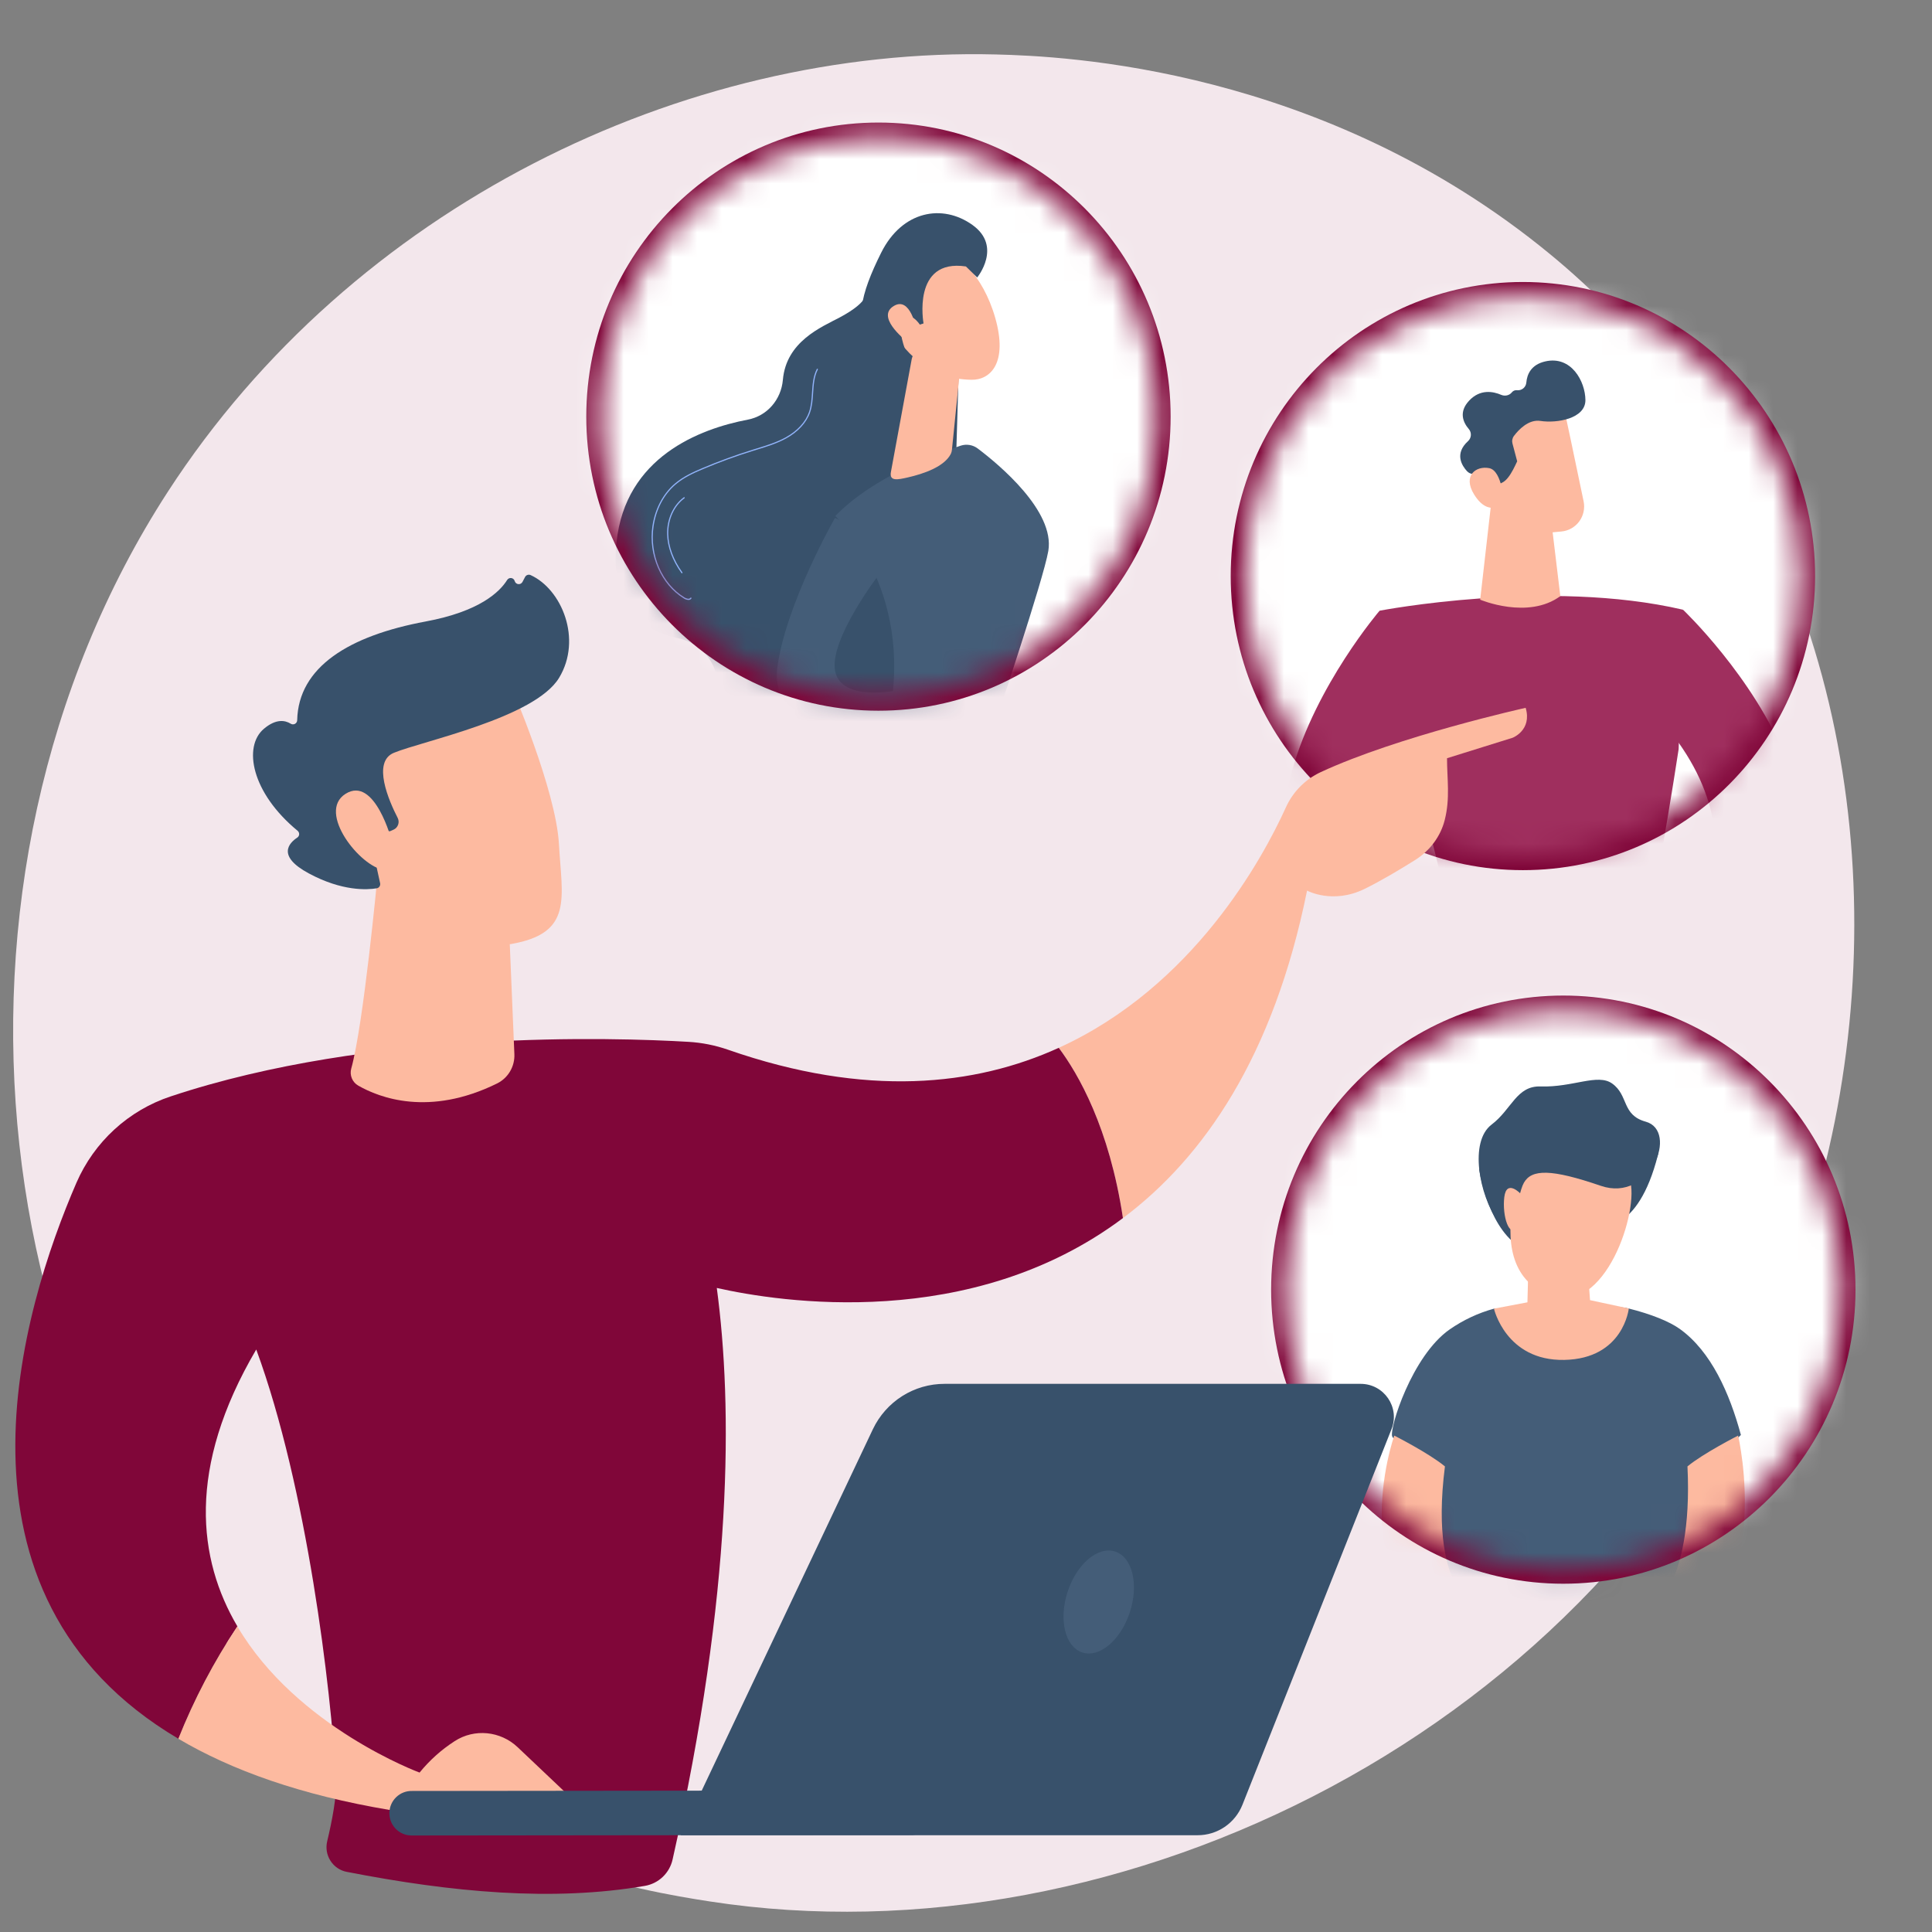 <svg width="79" height="79" viewBox="0 0 79 79" fill="none" xmlns="http://www.w3.org/2000/svg">
<rect x="0" y="0" width="79" height="79" fill="#808080" stroke="none"/>
<g id="Frame" clip-path="url(#clip0_767_3005)">
<path id="Vector" d="M72.667 53.53C65.363 70.72 45.906 80.35 29.033 77.752C26.287 77.33 18.76 76.071 12.096 70.13C-0.733 58.695 -3.477 36.052 6.871 20.095C14.404 8.481 27.906 1.898 40.736 2.227C43.499 2.297 54.09 2.735 63.398 10.406C64.766 11.531 67.78 14.21 70.497 18.458C76.879 28.432 77.427 42.327 72.667 53.53Z" fill="#F3E7EC"/>
<path id="Vector_2" d="M62.272 35.581C68.871 35.581 74.22 30.198 74.22 23.556C74.22 16.915 68.871 11.531 62.272 11.531C55.673 11.531 50.324 16.915 50.324 23.556C50.324 30.198 55.673 35.581 62.272 35.581Z" fill="#800639"/>
<g id="Clip path group">
<mask id="mask0_767_3005" style="mask-type:luminance" maskUnits="userSpaceOnUse" x="50" y="12" width="24" height="24">
<g id="clip-path">
<path id="Vector_3" d="M62.266 35.015C68.549 35.015 73.642 29.889 73.642 23.566C73.642 17.242 68.549 12.116 62.266 12.116C55.984 12.116 50.891 17.242 50.891 23.566C50.891 29.889 55.984 35.015 62.266 35.015Z" fill="white"/>
</g>
</mask>
<g mask="url(#mask0_767_3005)">
<g id="Group">
<path id="Vector_4" d="M76.521 37.976L48.975 38.881C48.895 38.884 48.818 38.854 48.759 38.799C48.701 38.744 48.666 38.668 48.663 38.587L47.672 7.986C47.669 7.905 47.699 7.827 47.754 7.768C47.808 7.709 47.884 7.675 47.964 7.672L75.51 6.767C75.59 6.764 75.668 6.794 75.726 6.849C75.785 6.904 75.819 6.98 75.822 7.061L76.815 37.663C76.817 37.743 76.787 37.822 76.732 37.88C76.677 37.939 76.602 37.974 76.521 37.976Z" fill="white"/>
<path id="Vector_5" d="M56.412 24.972C56.412 24.972 63.304 23.643 68.82 24.932L68.64 30.631C68.64 30.631 67.438 38.569 66.457 42.091C66.457 42.091 62.288 42.962 60.247 41.928C60.247 41.928 58.285 32.074 57.326 30.636C57.328 30.636 56.29 26.813 56.412 24.972Z" fill="#9F2F5E"/>
<path id="Vector_6" d="M61.063 19.801L60.525 24.521C60.525 24.521 62.482 25.349 63.802 24.375L63.404 21.07L61.063 19.801Z" fill="#FDBAA0"/>
<path id="Vector_7" d="M63.935 16.645C63.958 16.684 64.451 19.039 64.754 20.497C64.784 20.639 64.783 20.786 64.752 20.928C64.722 21.07 64.661 21.203 64.576 21.32C64.49 21.437 64.381 21.534 64.255 21.605C64.129 21.676 63.99 21.72 63.846 21.733L63.289 21.785C62.795 21.831 62.301 21.689 61.905 21.388C61.51 21.087 61.239 20.648 61.148 20.157L60.658 17.515C60.658 17.515 63.376 15.699 63.935 16.645Z" fill="#FDBAA0"/>
<path id="Vector_8" d="M60.057 17.54C59.834 17.279 59.633 16.851 60.075 16.381C60.522 15.904 61.049 16.001 61.386 16.146C61.536 16.209 61.716 16.173 61.818 16.045C61.843 16.013 61.876 15.988 61.914 15.972C61.952 15.956 61.993 15.951 62.033 15.957C62.079 15.961 62.125 15.957 62.168 15.944C62.212 15.931 62.253 15.909 62.288 15.88C62.323 15.851 62.352 15.815 62.374 15.774C62.395 15.733 62.408 15.689 62.412 15.643C62.441 15.309 62.604 14.911 63.186 14.778C64.252 14.534 64.823 15.597 64.828 16.358C64.833 17.118 63.662 17.316 62.991 17.212C62.498 17.136 62.088 17.583 61.905 17.826C61.872 17.869 61.85 17.92 61.84 17.973C61.829 18.026 61.831 18.082 61.845 18.134L62.038 18.863C61.928 19.095 61.821 19.331 61.661 19.532C61.547 19.676 61.419 19.757 61.282 19.794C61.07 19.426 60.508 19.381 60.248 19.381C60.199 19.381 60.15 19.371 60.105 19.352C60.06 19.332 60.02 19.303 59.986 19.267C59.783 19.047 59.459 18.552 60.031 18.036C60.098 17.973 60.139 17.886 60.144 17.793C60.149 17.701 60.118 17.61 60.057 17.54Z" fill="#38516B"/>
<path id="Vector_9" d="M61.499 20.574C61.499 20.574 61.433 19.25 60.896 19.143C60.359 19.036 59.797 19.443 60.278 20.221C60.878 21.189 61.499 20.574 61.499 20.574Z" fill="#FDBAA0"/>
<path id="Vector_10" d="M56.412 24.973C56.412 24.973 46.037 37.068 58.853 41.147L58.823 40.23C58.823 40.23 53.952 36.349 57.42 30.725C57.42 30.725 56.794 25.511 56.412 24.973Z" fill="#9F2F5E"/>
<path id="Vector_11" d="M68.821 24.933C68.821 24.933 80.4 35.94 67.877 40.851L67.848 39.934C67.848 39.934 72.457 35.742 68.632 30.358C68.632 30.358 68.121 25.874 68.821 24.933Z" fill="#9F2F5E"/>
</g>
</g>
</g>
<path id="Vector_12" d="M35.92 29.061C42.519 29.061 47.868 23.677 47.868 17.036C47.868 10.395 42.519 5.011 35.92 5.011C29.322 5.011 23.973 10.395 23.973 17.036C23.973 23.677 29.322 29.061 35.92 29.061Z" fill="#800639"/>
<g id="Clip path group_2">
<mask id="mask1_767_3005" style="mask-type:luminance" maskUnits="userSpaceOnUse" x="24" y="5" width="24" height="24">
<g id="clip-path-2">
<path id="Vector_13" d="M35.915 28.494C42.197 28.494 47.291 23.367 47.291 17.044C47.291 10.721 42.197 5.595 35.915 5.595C29.632 5.595 24.539 10.721 24.539 17.044C24.539 23.367 29.632 28.494 35.915 28.494Z" fill="white"/>
</g>
</mask>
<g mask="url(#mask1_767_3005)">
<g id="Group_2">
<path id="Vector_14" d="M50.167 31.455L22.621 32.36C22.541 32.362 22.463 32.332 22.405 32.277C22.347 32.222 22.313 32.146 22.31 32.066L21.317 1.464C21.314 1.384 21.343 1.306 21.398 1.247C21.453 1.188 21.529 1.153 21.609 1.151L49.154 0.245C49.234 0.243 49.312 0.272 49.371 0.327C49.429 0.383 49.464 0.459 49.466 0.539L50.459 31.141C50.461 31.221 50.432 31.3 50.377 31.359C50.322 31.417 50.247 31.452 50.167 31.455Z" fill="white"/>
<path id="Vector_15" d="M35.421 11.883C35.421 11.883 35.642 12.29 34.323 12.987C33.587 13.376 32.149 13.964 32.012 15.532C31.941 16.341 31.371 17.009 30.578 17.159C28.601 17.537 25.575 18.686 25.208 22.177C24.929 24.843 26.306 25.799 27.728 26.098C28.772 26.315 29.495 27.305 29.324 28.364C29.158 29.38 29.499 30.534 31.268 31.395C35.232 33.321 38.871 26.22 38.871 26.22L39.236 14.037L35.421 11.883Z" fill="#38516B"/>
<path id="Vector_16" d="M36.354 29.329C37.409 23.985 34.154 21.101 34.154 21.101C35.696 19.501 38.315 18.539 39.285 18.223C39.402 18.185 39.526 18.176 39.648 18.196C39.769 18.217 39.884 18.266 39.982 18.341C40.847 18.994 43.141 20.898 42.866 22.528C42.666 23.702 40.685 29.597 40.685 29.597C40.685 29.597 38.697 30.634 36.354 29.329Z" fill="#445D78"/>
<path id="Vector_17" d="M37.28 14.686L36.432 19.288C36.349 19.695 36.712 19.615 37.113 19.524C37.77 19.375 38.614 19.085 38.881 18.557C38.906 18.502 38.922 18.443 38.926 18.383L39.248 15.2C39.26 15.077 39.233 14.954 39.169 14.848C39.106 14.742 39.01 14.66 38.896 14.614L38.045 14.27C37.968 14.239 37.885 14.226 37.803 14.23C37.72 14.235 37.639 14.258 37.566 14.298C37.493 14.337 37.43 14.393 37.38 14.46C37.331 14.527 37.297 14.604 37.28 14.686Z" fill="#FDBAA0"/>
<path id="Vector_18" d="M39.065 10.452C39.065 10.452 40.166 11.146 40.695 12.996C41.223 14.846 40.496 15.542 39.724 15.529C38.953 15.515 37.828 15.316 36.813 14.012C35.799 12.708 37.624 9.608 39.065 10.452Z" fill="#FDBAA0"/>
<path id="Vector_19" d="M37.764 13.225C37.764 13.225 37.276 10.565 39.496 10.895L39.958 11.346C39.958 11.346 40.995 10.083 39.767 9.201C38.539 8.319 36.89 8.615 36.032 10.332C35.175 12.05 34.884 13.245 35.69 14.264C36.495 15.283 37.042 14.364 37.042 14.364C37.042 14.364 36.657 13.471 36.936 13.072C37.215 12.673 37.614 13.274 37.614 13.274L37.764 13.225Z" fill="#38516B"/>
<path id="Vector_20" d="M37.471 13.464C37.471 13.464 37.228 12.095 36.543 12.514C35.858 12.934 36.84 13.789 37.232 14.08L37.471 13.464Z" fill="#FDBAA0"/>
<path id="Vector_21" d="M34.142 21.179C34.142 21.179 32.121 24.709 31.783 27.315C31.446 29.92 35.559 30.853 37.007 29.288L36.754 28.217C36.754 28.217 34.409 28.732 34.15 27.446C33.891 26.159 35.942 23.491 35.942 23.491C35.942 23.491 35.23 21.572 34.142 21.179Z" fill="#445D78"/>
<path id="Vector_22" d="M28.153 24.533C28.086 24.53 28.022 24.509 27.966 24.473C27.033 23.908 26.503 22.692 26.677 21.516C26.782 20.811 27.105 20.196 27.588 19.78C27.931 19.486 28.343 19.3 28.736 19.134C29.398 18.855 30.081 18.605 30.767 18.392L30.935 18.34C31.336 18.217 31.75 18.09 32.121 17.887C32.596 17.625 32.936 17.259 33.078 16.854C33.166 16.602 33.185 16.325 33.202 16.058C33.224 15.728 33.246 15.387 33.4 15.09C33.401 15.087 33.403 15.085 33.406 15.083C33.408 15.081 33.411 15.079 33.414 15.078C33.417 15.077 33.42 15.077 33.423 15.077C33.426 15.078 33.429 15.078 33.432 15.08C33.435 15.081 33.437 15.083 33.439 15.086C33.441 15.088 33.443 15.091 33.444 15.094C33.445 15.097 33.445 15.1 33.445 15.103C33.445 15.107 33.444 15.11 33.442 15.112C33.293 15.4 33.271 15.736 33.25 16.062C33.232 16.333 33.214 16.613 33.123 16.871C32.977 17.287 32.629 17.663 32.144 17.929C31.768 18.136 31.352 18.263 30.949 18.387C30.893 18.404 30.836 18.421 30.78 18.439C30.096 18.651 29.415 18.9 28.754 19.179C28.365 19.342 27.957 19.528 27.619 19.817C27.145 20.224 26.827 20.83 26.725 21.523C26.553 22.68 27.075 23.876 27.991 24.431C28.057 24.471 28.182 24.519 28.231 24.445C28.233 24.442 28.235 24.44 28.238 24.439C28.241 24.437 28.244 24.436 28.247 24.435C28.25 24.434 28.253 24.434 28.256 24.435C28.259 24.436 28.262 24.437 28.265 24.439C28.267 24.44 28.27 24.443 28.271 24.445C28.273 24.448 28.274 24.451 28.275 24.454C28.275 24.457 28.275 24.46 28.275 24.463C28.274 24.467 28.273 24.47 28.271 24.472C28.258 24.492 28.241 24.508 28.22 24.518C28.199 24.529 28.176 24.534 28.153 24.533Z" fill="#91B3FA"/>
<path id="Vector_23" d="M27.884 23.442C27.88 23.442 27.876 23.441 27.873 23.439C27.869 23.438 27.866 23.435 27.864 23.432C27.494 22.917 27.291 22.367 27.278 21.845C27.263 21.233 27.525 20.654 27.962 20.334C27.967 20.33 27.974 20.328 27.98 20.329C27.986 20.33 27.992 20.334 27.996 20.339C28 20.344 28.001 20.351 28 20.357C27.999 20.363 27.996 20.369 27.991 20.373C27.566 20.684 27.311 21.247 27.326 21.844C27.339 22.356 27.538 22.895 27.903 23.404C27.905 23.407 27.906 23.409 27.907 23.413C27.908 23.416 27.908 23.419 27.907 23.422C27.907 23.425 27.906 23.428 27.904 23.431C27.902 23.433 27.9 23.436 27.898 23.437C27.894 23.441 27.889 23.442 27.884 23.442Z" fill="#91B3FA"/>
</g>
</g>
</g>
<path id="Vector_24" d="M63.924 64.759C70.523 64.759 75.872 59.375 75.872 52.734C75.872 46.093 70.523 40.709 63.924 40.709C57.326 40.709 51.977 46.093 51.977 52.734C51.977 59.375 57.326 64.759 63.924 64.759Z" fill="#800639"/>
<g id="Clip path group_3">
<mask id="mask2_767_3005" style="mask-type:luminance" maskUnits="userSpaceOnUse" x="52" y="41" width="24" height="24">
<g id="clip-path-3">
<path id="Vector_25" d="M63.913 64.192C70.195 64.192 75.289 59.066 75.289 52.742C75.289 46.419 70.195 41.293 63.913 41.293C57.63 41.293 52.537 46.419 52.537 52.742C52.537 59.066 57.63 64.192 63.913 64.192Z" fill="white"/>
</g>
</mask>
<g mask="url(#mask2_767_3005)">
<g id="Group_3">
<path id="Vector_26" d="M78.169 67.153L50.623 68.058C50.543 68.061 50.465 68.031 50.407 67.976C50.348 67.921 50.314 67.845 50.311 67.764L49.32 37.163C49.318 37.082 49.347 37.004 49.402 36.945C49.457 36.886 49.533 36.852 49.613 36.849L77.159 35.944C77.239 35.941 77.316 35.971 77.375 36.026C77.433 36.081 77.468 36.157 77.471 36.238L78.463 66.839C78.465 66.92 78.436 66.999 78.381 67.057C78.326 67.116 78.249 67.151 78.169 67.153Z" fill="white"/>
<path id="Vector_27" d="M61.913 46.724C61.891 46.766 60.484 47.809 60.484 47.809C60.484 47.809 60.795 50.046 62.056 50.928C63.444 51.9 65.403 50.129 65.403 50.129C65.403 50.129 66.962 50.502 67.791 47.235C67.98 46.486 66.883 46.422 65.558 46.561C63.848 46.739 61.913 46.724 61.913 46.724Z" fill="#38516B"/>
<path id="Vector_28" d="M59.284 54.356C59.834 53.975 60.443 53.689 61.087 53.512C61.33 53.446 62.638 53.828 63.447 53.81C64.557 53.783 65.687 53.276 66.602 53.506C67.511 53.734 68.255 54.032 68.685 54.339C69.971 55.26 70.726 56.976 71.186 58.676C70.315 59.576 69.218 59.976 69.218 59.976L69.016 68.24L64.161 70.74L58.618 67.939L58.817 59.863C58.817 59.863 57.057 59.038 56.928 58.738C56.799 58.438 57.731 55.431 59.284 54.356Z" fill="#445D78"/>
<path id="Vector_29" d="M57.013 58.702C57.013 58.702 54.655 65.282 60.032 67.987C61.148 67.837 60.719 65.971 60.719 65.971C60.719 65.971 58.382 65.45 59.084 59.962C58.438 59.426 57.013 58.702 57.013 58.702Z" fill="#FDBAA0"/>
<path id="Vector_30" d="M71.072 58.702C71.072 58.702 72.695 65.571 68.053 67.987C66.937 67.837 67.366 65.971 67.366 65.971C67.366 65.971 69.249 65.037 69.001 59.962C69.647 59.426 71.072 58.702 71.072 58.702Z" fill="#FDBAA0"/>
<path id="Vector_31" d="M61.088 53.511C61.088 53.511 61.578 55.651 63.961 55.607C66.386 55.562 66.602 53.504 66.602 53.504L65.017 53.163L64.885 51.386L62.501 51.563L62.457 53.252L61.088 53.511Z" fill="#FDBAA0"/>
<path id="Vector_32" d="M62.838 46.351C62.838 46.351 60.106 51.676 63.347 52.97C65.633 53.881 67.066 49.432 66.638 48.228C65.978 46.365 65.542 46.586 65.542 46.586L62.838 46.351Z" fill="#FDBAA0"/>
<path id="Vector_33" d="M67.295 45.866C68.644 46.239 67.491 49.185 65.459 48.489C63.427 47.792 62.629 47.802 62.312 48.364C61.995 48.926 61.928 50.92 61.24 49.934C60.487 48.853 60.068 46.684 60.991 45.985C61.816 45.361 62.009 44.391 62.999 44.425C64.313 44.469 65.329 43.882 65.922 44.306C66.603 44.791 66.301 45.591 67.295 45.866Z" fill="#38516B"/>
<path id="Vector_34" d="M62.187 48.822C62.187 48.822 61.605 48.191 61.511 48.951C61.418 49.712 61.718 50.691 62.068 50.154C62.419 49.617 62.187 48.822 62.187 48.822Z" fill="#FDBAA0"/>
</g>
</g>
</g>
<path id="Vector_35" d="M62.385 28.943C62.385 28.943 57.171 30.101 54 31.575C53.372 31.867 52.869 32.377 52.582 33.01C51.634 35.101 48.796 40.344 43.293 42.846C44.085 43.904 45.362 46.107 45.917 49.809C49.222 47.333 52.076 43.198 53.446 36.417C53.446 36.417 54.489 36.986 55.791 36.351C56.478 36.015 57.273 35.538 57.868 35.164C58.463 34.79 58.904 34.209 59.075 33.531C59.303 32.636 59.169 31.849 59.169 31.004L61.849 30.168C61.849 30.168 62.654 29.861 62.385 28.943Z" fill="#FDBAA0"/>
<path id="Vector_36" d="M7.296 71.099C7.939 69.487 8.747 67.947 9.708 66.505C8.098 63.773 7.622 60.041 10.478 55.181C12.56 60.841 13.537 69.098 13.741 72.754C13.78 73.439 13.568 74.502 13.379 75.29C13.347 75.425 13.342 75.565 13.364 75.702C13.387 75.839 13.437 75.969 13.512 76.086C13.586 76.203 13.683 76.304 13.797 76.382C13.911 76.46 14.039 76.514 14.175 76.54C18.462 77.376 22.596 77.764 26.376 77.113C26.648 77.065 26.9 76.938 27.101 76.746C27.301 76.555 27.441 76.308 27.502 76.037C29.973 65.058 29.957 57.501 29.31 52.665C31.87 53.241 39.695 54.469 45.917 49.808C45.362 46.106 44.085 43.904 43.293 42.846C39.874 44.4 35.428 44.897 29.765 42.922C29.243 42.741 28.699 42.633 28.148 42.601C25.134 42.423 15.2 42.099 6.98 44.832C6.127 45.114 5.343 45.575 4.679 46.183C4.015 46.792 3.486 47.534 3.126 48.362C0.902 53.497 -2.698 65.194 7.296 71.099Z" fill="#800639"/>
<path id="Vector_37" d="M15.434 35.843C15.434 35.843 14.865 41.9 14.363 43.691C14.326 43.823 14.334 43.964 14.386 44.091C14.438 44.218 14.53 44.323 14.649 44.391C15.5 44.879 17.54 45.678 20.33 44.301C20.55 44.191 20.733 44.02 20.858 43.807C20.983 43.594 21.044 43.349 21.033 43.102L20.788 37.248L15.434 35.843Z" fill="#FDBAA0"/>
<path id="Vector_38" d="M20.913 28.094C20.913 28.094 22.733 32.303 22.855 34.512C22.978 36.721 23.45 38.154 20.913 38.599C18.375 39.044 16.237 37.772 15.079 35.571C15.079 35.571 13.264 32.18 13.671 30.792C14.078 29.403 20.913 28.094 20.913 28.094Z" fill="#FDBAA0"/>
<path id="Vector_39" d="M15.946 33.99L16.09 33.926C16.134 33.907 16.173 33.879 16.206 33.844C16.238 33.809 16.263 33.767 16.279 33.722C16.295 33.677 16.302 33.629 16.299 33.581C16.295 33.533 16.283 33.487 16.261 33.444C15.903 32.748 15.205 31.153 16.107 30.782C17.268 30.302 21.869 29.358 22.862 27.715C23.816 26.135 22.969 24.097 21.7 23.517C21.66 23.498 21.613 23.495 21.571 23.509C21.528 23.523 21.492 23.552 21.471 23.592L21.365 23.794C21.349 23.824 21.324 23.849 21.294 23.866C21.264 23.882 21.229 23.889 21.195 23.885C21.161 23.882 21.128 23.868 21.102 23.846C21.076 23.824 21.057 23.794 21.047 23.761C21.038 23.728 21.02 23.7 20.995 23.677C20.97 23.655 20.939 23.641 20.906 23.636C20.873 23.632 20.84 23.637 20.81 23.651C20.78 23.665 20.754 23.688 20.737 23.716C20.431 24.207 19.608 25.004 17.405 25.413C14.274 25.995 12.203 27.27 12.152 29.448C12.152 29.479 12.143 29.509 12.127 29.536C12.111 29.562 12.088 29.584 12.061 29.599C12.034 29.613 12.003 29.62 11.972 29.619C11.941 29.618 11.911 29.608 11.885 29.591C11.654 29.449 11.284 29.383 10.79 29.801C9.93 30.529 10.282 32.416 12.167 33.969C12.188 33.986 12.205 34.007 12.216 34.032C12.228 34.056 12.234 34.083 12.233 34.11C12.232 34.138 12.225 34.164 12.212 34.188C12.199 34.212 12.181 34.232 12.159 34.247C11.817 34.471 11.307 35.004 12.628 35.714C13.993 36.449 15.012 36.388 15.404 36.323C15.427 36.319 15.449 36.311 15.469 36.298C15.488 36.285 15.505 36.269 15.518 36.249C15.531 36.229 15.54 36.207 15.544 36.184C15.549 36.161 15.548 36.137 15.543 36.114L15.124 34.201C15.118 34.175 15.118 34.149 15.124 34.124C15.13 34.098 15.142 34.075 15.158 34.054C15.174 34.034 15.194 34.018 15.218 34.007C15.241 33.995 15.267 33.99 15.292 33.99L15.946 33.99Z" fill="#38516B"/>
<path id="Vector_40" d="M16.023 34.393C16.023 34.393 15.329 31.705 14.131 32.459C12.934 33.212 14.753 35.47 15.715 35.571L16.023 34.393Z" fill="#FDBAA0"/>
<path id="Vector_41" d="M15.934 74.01L23.981 74.11L21.165 71.442C20.464 70.779 19.396 70.671 18.588 71.198C18.047 71.547 17.564 71.98 17.157 72.481C17.157 72.481 12.138 70.635 9.705 66.504C8.744 67.947 7.936 69.486 7.293 71.098C9.474 72.388 12.302 73.401 15.934 74.01Z" fill="#FDBAA0"/>
<path id="Vector_42" d="M16.804 75.054C16.819 75.054 16.835 75.054 16.851 75.054L37.276 75.032C37.395 75.032 37.512 75.008 37.622 74.962C37.732 74.916 37.831 74.849 37.915 74.764C37.999 74.68 38.066 74.579 38.111 74.469C38.156 74.358 38.18 74.24 38.179 74.12C38.179 74.001 38.156 73.882 38.11 73.772C38.065 73.662 37.998 73.561 37.914 73.477C37.83 73.392 37.73 73.326 37.62 73.28C37.51 73.234 37.393 73.211 37.274 73.211L16.849 73.233C16.609 73.227 16.377 73.317 16.203 73.484C16.029 73.65 15.928 73.879 15.922 74.121C15.916 74.362 16.006 74.596 16.171 74.77C16.336 74.945 16.564 75.047 16.804 75.053V75.054Z" fill="#38516B"/>
<path id="Vector_43" d="M55.636 56.586H38.626C38.014 56.584 37.413 56.758 36.894 57.085C36.375 57.413 35.959 57.882 35.694 58.437L27.83 75.043H48.969C49.363 75.044 49.748 74.926 50.075 74.705C50.401 74.484 50.655 74.169 50.802 73.802L56.9 58.436C57.252 57.548 56.595 56.586 55.636 56.586Z" fill="#38516B"/>
<path id="Vector_44" d="M46.199 65.928C46.572 64.789 46.305 63.677 45.603 63.444C44.9 63.211 44.029 63.946 43.656 65.085C43.283 66.224 43.55 67.336 44.252 67.569C44.954 67.802 45.826 67.068 46.199 65.928Z" fill="#445D78"/>
</g>
<defs>
<clipPath id="clip0_767_3005">
<rect width="77.926" height="77.926" fill="white" transform="translate(0.537 0.246)"/>
</clipPath>
</defs>
</svg>
